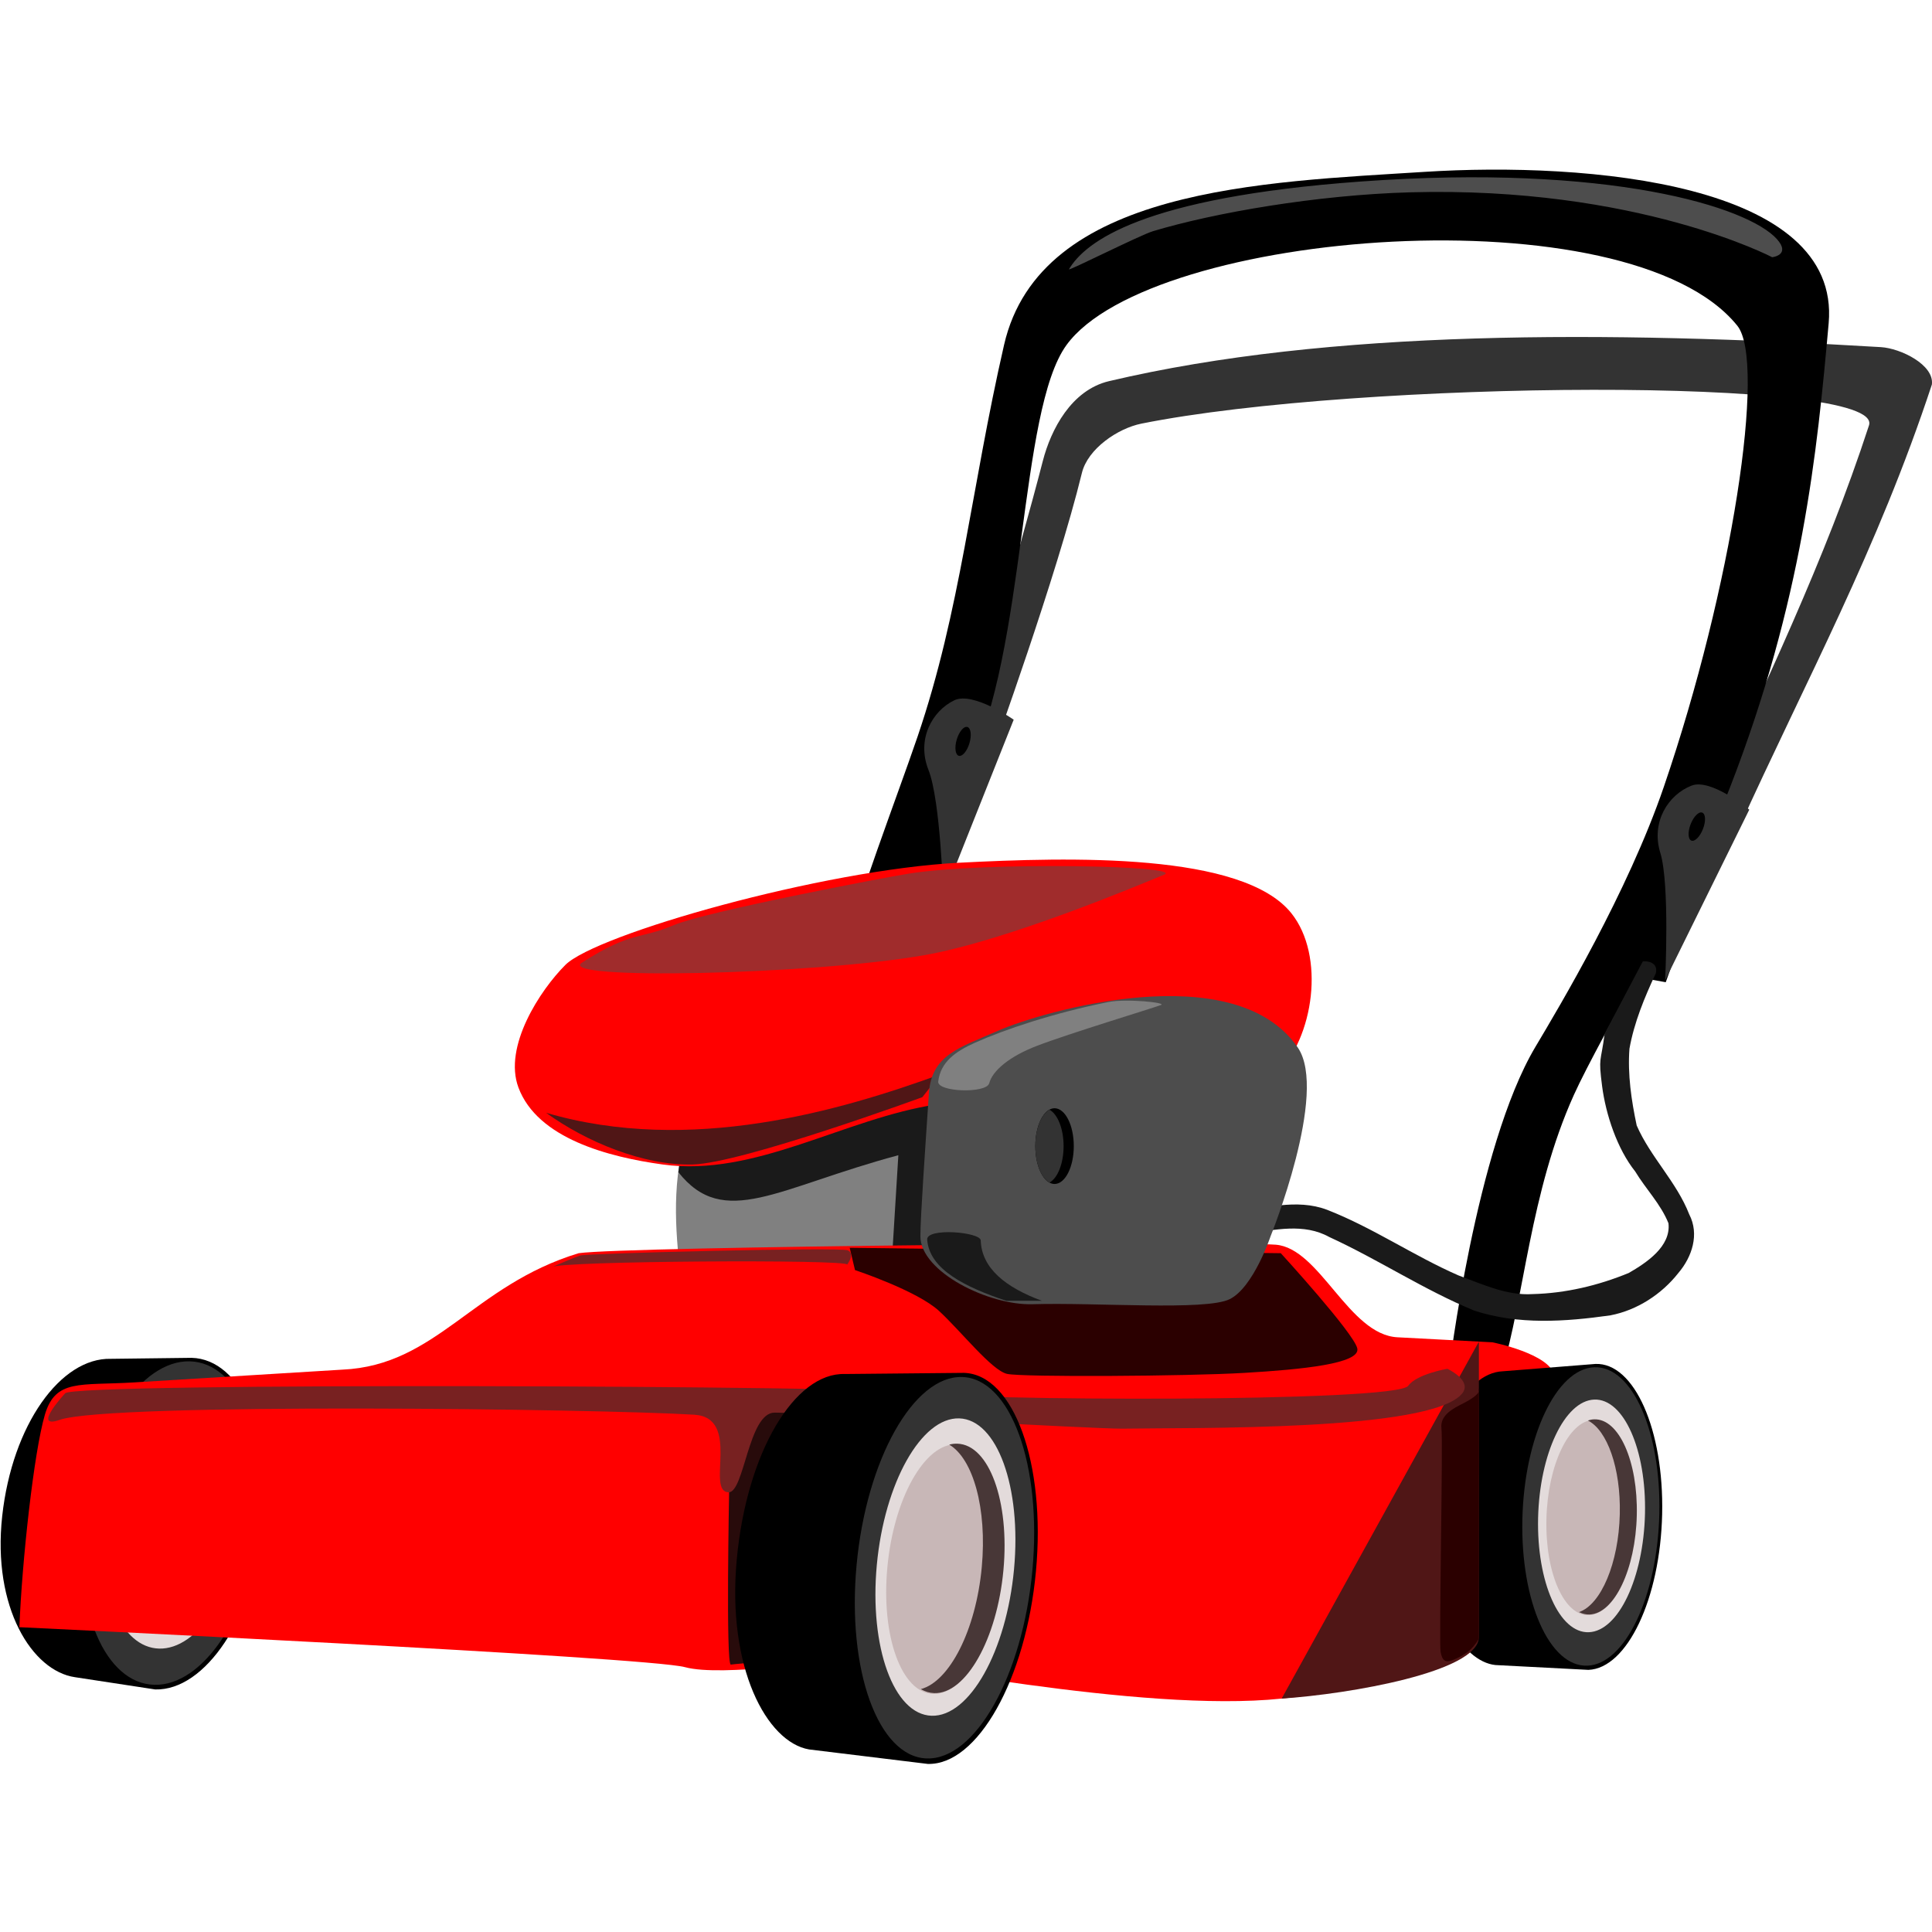 <?xml version="1.0" encoding="UTF-8"?>
<svg version="1.1" width="64" height="64" viewBox="0 0 405.89 334.62" xmlns="http://www.w3.org/2000/svg">
 <g transform="translate(-102.71 -316.5)">
  <path d="m467.86 455.22c14.35-31.632 29.27-58.847 40.714-93.571 0.534-4.132-6.555-7.608-10.714-7.857-57.451-3.436-115.82-3.78-162.14 7.143-7.937 1.871-12.223 10.164-13.929 16.786-5.163 20.042-16.786 59.286-16.786 59.286l6.071 2.5s13.664-37.706 18.929-59.286c1.24-5.082 7.545-9.363 12.5-10.357 45.695-9.168 156.2-9.896 152.86 0.357-9.329 28.605-21.955 54.467-34.643 82.5z" fill="#333"/>
  <path d="m291.54 467.9 9.094 1.638 5.191-14.495-9.286-1.786z"/>
  <path d="m443.57 485.58 9.094 1.638 5.191-14.495-9.286-1.786z"/>
  <path d="m407.09 569s5.666-47.155 18.183-68.185c5.043-8.473 19.378-32.423 26.987-54.646 14.347-41.901 21.562-89.282 15.439-96.876-22.762-28.234-123.24-20.203-140.92 4.041-10.109 13.864-8.291 63.935-20.708 88.893-10.344 20.79-13.81 33.437-17.678 51.013-4.728 21.482-6.566 65.66-6.566 65.66h-8.586s-0.954-46.633 6.061-75.256c3.083-12.578 11.988-35.723 16.162-47.982 9.079-26.661 11.186-51.784 18.183-82.327 7.561-33.002 54.6-34.219 88.388-36.365 34.116-2.167 87.486 2.336 84.853 31.82-2.43 27.208-5.48 58.157-20.745 97.548-7.337 18.931-27.302 52.399-32.793 64.582-9.238 20.496-10.458 42.943-15.152 58.084z"/>
  <path d="m303.19 427.99c-4.68 2.261-7.958 8.233-5.423 14.618 2.535 6.385 3.131 26.605 3.131 26.605l14.777-37.15s-8.543-5.978-12.484-4.073z" fill="#333"/>
  <path d="m247.99 515.47c-4.096 11.462-3.575 21.391-2.525 31.567l99.5 1.01-2.778-51.518z" fill="#808080"/>
  <path d="m321.16 500.75-73.156 14.719c-1.448 4.052-2.307 7.909-2.781 11.656 9.586 12.117 20.862 3.223 46.219-3.562l-1.469 23.906 36.219 0.375z" fill="#1a1a1a"/>
  <g transform="matrix(1.006 .026 -.031 .848 -144.78 68.851)">
   <path d="m286.97 577.86c-10.46 0-20.074 16.907-21.469 39.641s7.461 38.126 16.406 39.388l16.842 2.521c10.46 0 20.074-18.422 21.469-41.156s-5.946-41.156-16.406-41.156z"/>
   <path transform="matrix(.975 0 -.064 1.039 47.833 -20.833)" d="m318.96 614.97c0 21.339-8.48 38.638-18.94 38.638s-18.94-17.299-18.94-38.638c0-21.339 8.48-38.638 18.94-38.638s18.94 17.299 18.94 38.638z" fill="#333"/>
   <path transform="matrix(.761 0 -.05 .81 103.62 119.85)" d="m318.96 614.97c0 21.339-8.48 38.638-18.94 38.638s-18.94-17.299-18.94-38.638c0-21.339 8.48-38.638 18.94-38.638s18.94 17.299 18.94 38.638z" fill="#e3dbdb"/>
   <path transform="matrix(.638 0 -.042 .68 135.5 200.23)" d="m318.96 614.97c0 21.339-8.48 38.638-18.94 38.638s-18.94-17.299-18.94-38.638c0-21.339 8.48-38.638 18.94-38.638s18.94 17.299 18.94 38.638z" fill="#c8b7b7"/>
   <path d="m302.88 592c-0.574 0-1.124 0.082-1.688 0.25 5.104 2.818 8.382 13.163 7.625 25.5-0.814 13.263-6.014 24.219-12 26 0.896 0.494 1.847 0.75 2.844 0.75 6.674 0 12.829-11.745 13.719-26.25s-3.826-26.25-10.5-26.25z" fill="#483737"/>
  </g>
  <path d="m130.89 571.29c-11.407 0.698-16.515-0.781-18.75 6.786-2.321 7.857-4.821 30.893-5.357 44.643 0 0 131.96 6.25 139.82 8.393 7.857 2.143 30.684-1.582 36.398-1.582 5.714 0 59.343 11.297 88.959 8.189 14.38-1.509 41.217-5.652 41.429-12.857l0.179-6.071 17.143-1.429s1.668-32.78-1.429-47.518c-0.962-4.575-13.023-6.977-13.023-6.977l-19.957-1.054c-10.264-0.542-16.306-18.737-25.592-19.452-9.286-0.714-136.43 0.357-146.43 1.786-22.235 6.756-29.805 23.58-49.643 24.464z" fill="red"/>
  <path d="m423.57 571.29s2.321-3.929 0.714-4.464c-1.607-0.536-11.429 1.964-11.429 1.964l-0.536 9.286z" fill="red"/>
  <path d="m261.07 577.54-5.179 16.786s-0.714 36.429 0.357 36.25 16.964-1.429 16.964-1.429l3.214-52.679z" fill="#280b0b"/>
  <path d="m447.84 482.84-8.018 15.203c-0.788 6.167-1.347 4.711-0.531 11.001 0.772 5.951 3.163 13.187 6.953 17.928 2.223 3.687 5.387 6.871 6.99 10.887 0.556 4.883-4.632 8.3-8.345 10.445-6.437 2.64-13.252 4.265-20.225 4.435-5.418 0.35-10.572-2.104-15.556-3.927-9.42-4.117-17.987-10.036-27.566-13.772-6.485-2.467-13.381-0.229-19.969 0.522-3.527 1.423-13.343-0.335-10.573 5.876 4.14 2.002 9.284-1.332 13.858-1.379 5.664-0.828 11.795-2.272 17.107 0.683 10.344 4.744 19.902 11.114 30.433 15.454 9.228 3.048 19.181 2.351 28.647 1.004 5.599-1.068 10.79-4.454 14.277-8.907 2.876-3.378 4.442-8.123 2.278-12.3-2.639-6.792-8.146-12.035-11.039-18.672-1.117-5.265-1.929-10.752-1.523-16.138 0.987-5.524 3.157-10.748 5.522-15.81 0.524-1.897-1.064-2.686-2.719-2.531z" color="#000000" fill="#1a1a1a" style="block-progression:tb;text-indent:0;text-transform:none"/>
  <g transform="matrix(.779 -.03 .03 .779 183.91 126.97)">
   <path d="m278.81 578.11c-10.46 0-20.074 16.907-21.469 39.641s7.461 38.126 16.406 39.388l25 2.268c10.46 0 20.074-18.422 21.469-41.156s-5.946-41.156-16.406-41.156z"/>
   <path transform="matrix(.975 0 -.064 1.039 47.833 -20.833)" d="m318.96 614.97c0 21.339-8.48 38.638-18.94 38.638s-18.94-17.299-18.94-38.638c0-21.339 8.48-38.638 18.94-38.638s18.94 17.299 18.94 38.638z" fill="#333"/>
   <path transform="matrix(.761 0 -.05 .81 103.62 119.85)" d="m318.96 614.97c0 21.339-8.48 38.638-18.94 38.638s-18.94-17.299-18.94-38.638c0-21.339 8.48-38.638 18.94-38.638s18.94 17.299 18.94 38.638z" fill="#e3dbdb"/>
   <path transform="matrix(.638 0 -.042 .68 135.5 200.23)" d="m318.96 614.97c0 21.339-8.48 38.638-18.94 38.638s-18.94-17.299-18.94-38.638c0-21.339 8.48-38.638 18.94-38.638s18.94 17.299 18.94 38.638z" fill="#c8b7b7"/>
   <path d="m302.88 592c-0.574 0-1.124 0.082-1.688 0.25 5.104 2.818 8.382 13.163 7.625 25.5-0.814 13.263-6.014 24.219-12 26 0.896 0.494 1.847 0.75 2.844 0.75 6.674 0 12.829-11.745 13.719-26.25s-3.826-26.25-10.5-26.25z" fill="#483737"/>
  </g>
  <path d="m371.97 637.72c14.427-0.963 41.226-5.639 41.438-12.844v-62.156z" fill="#501616"/>
  <path d="m116.38 573.6s-7.117 7.653-1.151 5.566c10.531-3.682 113.64-2.313 133.34-1.086 9.944 0.619 2.349 16.092 7.186 16.299 3.339 0.142 4.148-16.742 9.704-16.742 6.45 0 68.031 3.459 73.03 3.373 14.596-0.253 64.924 0.625 71.403-7.388 2.212-2.735-3.11-5.191-3.11-5.191s-6.498 1.115-8.214 3.571c-2.487 3.56-93.714 3.148-103.36 1.411-7.765-1.399-177.82-2.211-178.83 0.188z" fill="#782121"/>
  <g transform="matrix(1 .031 -.031 1 19.302 -17.226)">
   <path d="m278.81 578.11c-10.46 0-20.074 16.907-21.469 39.641s7.461 38.126 16.406 39.388l25 2.268c10.46 0 20.074-18.422 21.469-41.156s-5.946-41.156-16.406-41.156z"/>
   <path transform="matrix(.975 0 -.064 1.039 47.833 -20.833)" d="m318.96 614.97c0 21.339-8.48 38.638-18.94 38.638s-18.94-17.299-18.94-38.638c0-21.339 8.48-38.638 18.94-38.638s18.94 17.299 18.94 38.638z" fill="#333"/>
   <path transform="matrix(.761 0 -.05 .81 103.62 119.85)" d="m318.96 614.97c0 21.339-8.48 38.638-18.94 38.638s-18.94-17.299-18.94-38.638c0-21.339 8.48-38.638 18.94-38.638s18.94 17.299 18.94 38.638z" fill="#e3dbdb"/>
   <path transform="matrix(.638 0 -.042 .68 135.5 200.23)" d="m318.96 614.97c0 21.339-8.48 38.638-18.94 38.638s-18.94-17.299-18.94-38.638c0-21.339 8.48-38.638 18.94-38.638s18.94 17.299 18.94 38.638z" fill="#c8b7b7"/>
   <path d="m302.88 592c-0.574 0-1.124 0.082-1.688 0.25 5.104 2.818 8.382 13.163 7.625 25.5-0.814 13.263-6.014 24.219-12 26 0.896 0.494 1.847 0.75 2.844 0.75 6.674 0 12.829-11.745 13.719-26.25s-3.826-26.25-10.5-26.25z" fill="#483737"/>
  </g>
  <path d="m327.29 337.43c3.377-5.71 15.222-15.087 61.367-18.435 52.017-3.774 81.317 5.303 87.378 12.122 2.968 3.339-1.01 3.788-1.01 3.788s-28.428-14.942-76.014-13.637c-19.599 0.538-41.189 4.287-54.071 8.166-2.746 0.827-17.959 8.519-17.65 7.996z" fill="#4d4d4d"/>
  <path d="m221.48 483.59c-5.303 5.303-13.069 17.149-9.849 25.759 4.01 10.723 18.964 14.598 30.305 16.162 19.465 2.684 38.152-9.683 57.579-12.627 23.555-3.57 54.276 10.692 71.216-6.061 8.118-8.028 10.404-25.169 3.283-34.093-10.207-12.792-46.401-11.83-69.953-10.607-28.403 1.476-76.08 14.966-82.58 21.466z" fill="red"/>
  <path transform="matrix(.958 .287 -.287 .958 -4.163 -130.74)" d="m460.38 454.73c0 1.743-0.622 3.157-1.389 3.157s-1.389-1.413-1.389-3.157 0.622-3.157 1.389-3.157 1.389 1.413 1.389 3.157z"/>
  <path d="m217.44 514.65c30.3 8.877 61.962-0.489 82.833-8.081l-3.788 4.798s-37.872 13.877-48.235 14.142c-10.354 0.265-22.476-4.798-30.81-10.859z" fill="#501616"/>
  <path d="m225.01 483.08c-5.883 3.763 48.162 2.582 71.721-1.515 17.493-3.042 45.258-14.771 50.508-16.92 4.76-1.949-37.506-2.795-53.538-0.253-5.332 0.846-42.734 7.991-49.497 10.859-7.113 3.016-8.809 1.186-19.193 7.829z" fill="#a02c2c"/>
  <path d="m458.09 445.91c-4.844 1.883-8.586 7.576-6.566 14.142 2.02 6.566 1.01 26.769 1.01 26.769l17.678-35.86s-8.042-6.636-12.122-5.051z" fill="#333"/>
  <path d="m281.22 543.01 1.115 4.686s13.023 4.307 17.666 8.593c4.643 4.286 11.071 12.5 14.286 13.214 3.214 0.714 37.702 0.505 49.845-0.209 12.143-0.714 24.441-1.934 23.727-5.148-0.714-3.214-16.071-20-16.071-20z" fill="#2b0000"/>
  <path d="m297.86 510.58c-0.736 11.053-1.786 25.928-1.786 30 0 7.5 14.388 14.565 23.571 14.286 13.327-0.405 36.429 1.429 41.429-1.071s8.571-13.214 8.571-13.214 12.208-30.19 5.714-39.643c-13.352-19.438-53.929-7.5-62.857-3.571-8.231 3.622-14.101 5.075-14.643 13.214z" fill="#4d4d4d"/>
  <path d="m297.5 541.29c-0.176-2.551 11.19-1.606 11.25 0.179 0.197 5.843 5.219 9.874 12.857 12.679h-7.5c-8.459-2.824-16.171-6.552-16.607-12.857z" fill="#1a1a1a"/>
  <path d="m299.82 508.08c-0.269 2.217 10.122 2.577 10.714 0.357 0.702-2.633 4.232-5.629 9.973-7.834 6.829-2.624 24.05-7.829 26.099-8.594 1.349-0.504-7.3-1.381-11.071-0.625-11.386 2.284-21.683 5.73-27.946 8.524-4.223 1.884-7.274 4.103-7.768 8.172z" fill="#808080"/>
  <path d="m328.3 521.65c0 4.393-1.809 7.955-4.041 7.955s-4.041-3.562-4.041-7.955 1.809-7.955 4.041-7.955 4.041 3.562 4.041 7.955z"/>
  <path d="m323.19 514c-1.71 0.926-2.969 3.995-2.969 7.656s1.259 6.73 2.969 7.656c1.71-0.926 2.969-3.995 2.969-7.656s-1.259-6.73-2.969-7.656z" fill="#333"/>
  <path transform="matrix(.932 .362 -.362 .932 196.02 -135.44)" d="m460.38 454.73c0 1.743-0.622 3.157-1.389 3.157s-1.389-1.413-1.389-3.157 0.622-3.157 1.389-3.157 1.389 1.413 1.389 3.157z"/>
  <path d="m218.7 547.07c1.203-1.292 62.127-1.666 61.985-0.529 0 0 1.75-2.244 0.133-3-1.496-0.699-54.826 0.62-56.19 1.093-2.394 0.832-5.928 2.436-5.928 2.436z" fill="#782121"/>
  <path d="m413.41 572.63s0.969 0.893-3.406 3.125c-1.713 0.874-4.821 2.321-4.464 5.179 0.357 2.857-0.536 45-0.179 46.964 0.357 1.964 1.086 2.377 2.857 1.607 2.054-0.893 3.735-1.892 5.164-4.302z" fill="#2b0000"/>
 </g>
</svg>
